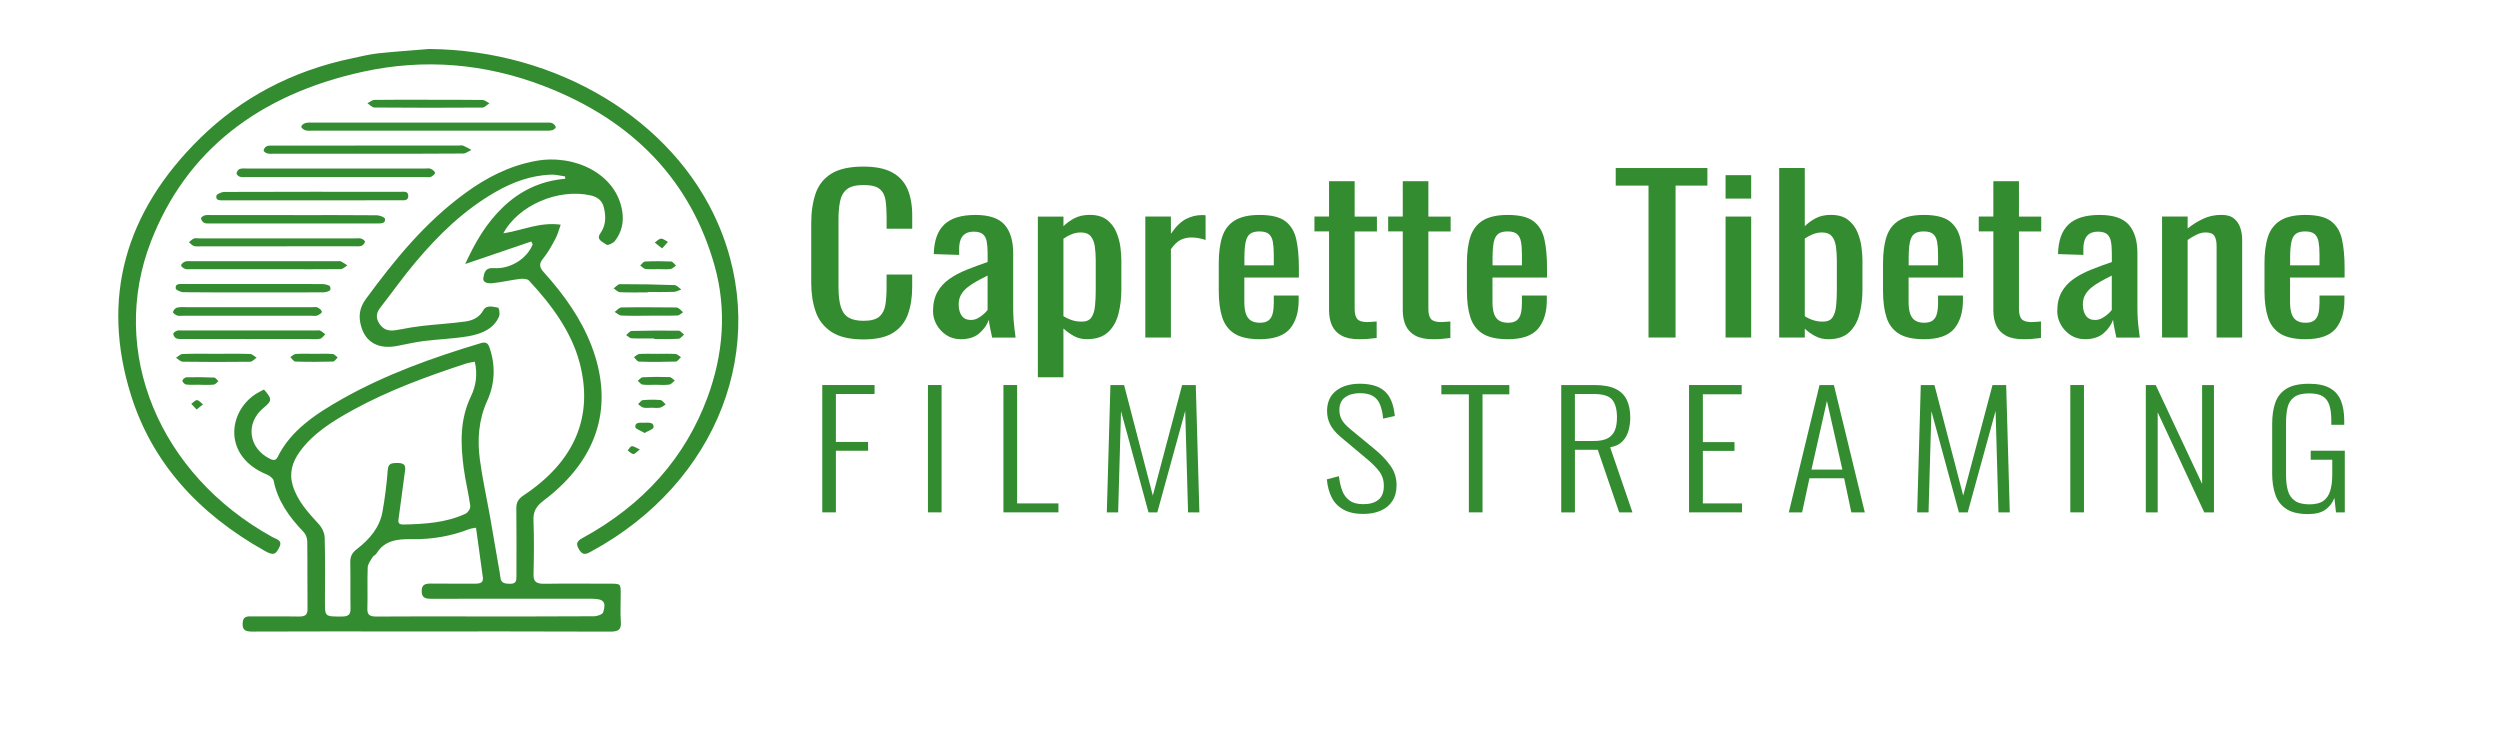 <svg width="205" height="60" viewBox="0 0 205 60" fill="none" xmlns="http://www.w3.org/2000/svg">
<path d="M21.645 31.94C22.329 32.712 22.32 32.862 21.607 33.45C20.102 34.689 20.37 36.755 22.13 37.618C22.445 37.773 22.628 37.761 22.774 37.461C23.848 35.277 25.917 33.922 28.097 32.693C31.622 30.709 35.47 29.32 39.42 28.14C39.799 28.026 40.001 28.103 40.129 28.471C40.646 29.956 40.596 31.444 39.954 32.86C39.24 34.435 39.135 36.044 39.348 37.674C39.553 39.232 39.899 40.778 40.176 42.329C40.45 43.88 40.712 45.433 40.981 46.984C41.006 47.124 41.022 47.264 41.042 47.405C41.1 47.843 41.454 47.869 41.852 47.869C42.328 47.869 42.347 47.601 42.347 47.298C42.347 45.423 42.364 43.546 42.339 41.671C42.334 41.204 42.497 40.911 42.937 40.618C47.186 37.798 48.674 34.091 47.529 29.746C46.86 27.215 45.247 25.011 43.365 22.996C43.238 22.86 42.859 22.841 42.613 22.873C41.874 22.965 41.15 23.141 40.411 23.218C40.073 23.255 39.55 23.218 39.639 22.766C39.708 22.413 39.747 21.929 40.508 21.985C41.858 22.081 43.233 21.189 43.672 20.049C43.684 20.02 43.645 19.979 43.565 19.802C41.816 20.398 40.068 20.993 38.148 21.648C38.964 19.865 39.86 18.322 41.219 17.013C42.591 15.69 44.262 14.838 46.348 14.659C46.342 14.594 46.337 14.531 46.334 14.465C45.947 14.415 45.559 14.306 45.178 14.32C43.52 14.386 42.046 14.935 40.676 15.716C38.029 17.226 35.965 19.258 34.109 21.455C33.068 22.684 32.15 23.99 31.165 25.253C30.769 25.761 30.844 26.238 31.231 26.705C31.644 27.203 32.203 27.133 32.794 27.017C33.414 26.893 34.042 26.79 34.673 26.719C35.835 26.589 37.008 26.521 38.162 26.364C38.781 26.279 39.321 26.008 39.622 25.456C39.891 24.965 40.425 25.161 40.842 25.229C40.923 25.241 41.014 25.727 40.925 25.94C40.513 26.942 39.52 27.375 38.441 27.564C37.229 27.777 35.976 27.811 34.748 27.965C34.004 28.06 33.273 28.234 32.537 28.372C31.052 28.65 30.003 28.084 29.624 26.797C29.386 25.989 29.444 25.273 30.006 24.508C32.349 21.329 34.82 18.254 38.178 15.813C39.877 14.577 41.73 13.602 43.938 13.195C47.081 12.614 50.556 14.231 51.029 17.349C51.161 18.22 50.984 19.043 50.415 19.768C50.285 19.936 49.839 20.134 49.764 20.078C49.452 19.848 48.854 19.667 49.222 19.142C49.693 18.477 49.695 17.775 49.524 17.042C49.397 16.49 49.053 16.161 48.425 16.021C45.797 15.431 42.508 16.819 41.271 19.135C42.843 18.886 44.262 18.189 45.977 18.423C45.828 18.835 45.736 19.224 45.548 19.573C45.247 20.136 44.937 20.71 44.527 21.213C44.173 21.646 44.237 21.931 44.591 22.323C46.24 24.152 47.64 26.112 48.495 28.333C50.329 33.092 49.211 37.548 44.577 41.047C43.968 41.506 43.72 41.947 43.745 42.636C43.8 44.127 43.786 45.622 43.75 47.112C43.736 47.707 43.996 47.879 44.641 47.869C46.417 47.843 48.193 47.86 49.966 47.862C50.896 47.862 50.896 47.864 50.899 48.646C50.901 49.432 50.854 50.221 50.91 51.005C50.954 51.612 50.736 51.796 50.027 51.794C44.378 51.769 38.729 51.779 33.08 51.779C28.952 51.779 24.824 51.769 20.697 51.789C20.104 51.791 19.866 51.658 19.897 51.111C19.919 50.7 20.049 50.535 20.536 50.543C21.85 50.56 23.164 50.528 24.478 50.555C25.007 50.565 25.223 50.434 25.217 49.945C25.195 48.09 25.22 46.234 25.195 44.378C25.192 44.122 25.076 43.81 24.89 43.616C23.695 42.382 22.76 41.044 22.439 39.419C22.401 39.223 22.11 39.005 21.875 38.908C18.317 37.461 18.641 33.832 20.97 32.306C21.183 32.17 21.424 32.061 21.645 31.94ZM38.934 29.659C38.635 29.719 38.427 29.744 38.236 29.804C35.022 30.856 31.862 32.015 28.944 33.617C27.259 34.544 25.646 35.55 24.564 37.062C23.953 37.914 23.701 38.816 24.011 39.827C24.384 41.056 25.245 42.01 26.133 42.97C26.409 43.27 26.614 43.708 26.625 44.088C26.675 45.842 26.65 47.596 26.647 49.35C26.645 50.579 26.642 50.557 28.047 50.555C28.614 50.552 28.75 50.352 28.742 49.902C28.717 48.631 28.75 47.361 28.722 46.091C28.714 45.648 28.872 45.324 29.248 45.036C30.316 44.221 31.129 43.241 31.356 41.998C31.566 40.848 31.707 39.687 31.796 38.526C31.834 38.044 32.056 37.969 32.521 37.965C32.994 37.96 33.287 38.044 33.221 38.528C33.044 39.823 32.883 41.122 32.7 42.416C32.659 42.714 32.565 43.023 33.077 43.011C34.834 42.973 36.582 42.868 38.17 42.126C38.38 42.029 38.59 41.69 38.563 41.487C38.419 40.427 38.151 39.382 38.015 38.323C37.76 36.348 37.705 34.389 38.621 32.492C39.039 31.623 39.166 30.682 38.934 29.659ZM39.033 43.273C38.734 43.328 38.618 43.333 38.519 43.372C37 43.969 35.381 44.243 33.746 44.211C32.498 44.187 31.505 44.356 30.877 45.38C30.805 45.498 30.623 45.569 30.551 45.687C30.39 45.958 30.163 46.243 30.152 46.529C30.108 47.656 30.158 48.786 30.125 49.916C30.108 50.431 30.332 50.562 30.891 50.557C33.45 50.535 36.007 50.548 38.566 50.548C41.955 50.548 45.341 50.555 48.73 50.533C48.981 50.531 49.408 50.373 49.457 50.214C49.739 49.34 49.496 49.096 48.472 49.096C44.115 49.096 39.761 49.091 35.403 49.101C34.892 49.101 34.587 49.04 34.579 48.489C34.571 47.949 34.839 47.845 35.37 47.852C36.568 47.872 37.766 47.85 38.967 47.86C39.382 47.862 39.653 47.77 39.595 47.352C39.412 46.023 39.227 44.688 39.033 43.273Z" fill="#348C31"/>
<path d="M35.196 4.016C45.703 4.118 55.181 9.818 58.875 18.334C63.212 28.338 58.869 39.586 48.497 45.211C48.124 45.414 47.819 45.6 47.504 45.092C47.227 44.647 47.23 44.41 47.759 44.122C52.785 41.378 56.191 37.512 58.011 32.593C59.325 29.044 59.602 25.369 58.595 21.786C56.67 14.935 52.025 9.893 44.544 7.033C39.794 5.216 34.82 4.778 29.801 5.874C21.186 7.752 15.271 12.385 12.394 19.761C8.853 28.834 13.044 38.908 22.331 44.037C22.65 44.211 23.17 44.296 22.926 44.826C22.622 45.491 22.417 45.569 21.717 45.177C16.24 42.109 12.455 37.894 10.737 32.39C8.272 24.494 10.209 17.407 16.422 11.318C19.753 8.054 23.917 5.816 28.847 4.785C29.563 4.635 30.277 4.454 31.002 4.374C32.396 4.224 33.799 4.135 35.196 4.016Z" fill="#348C31"/>
<path d="M35.049 10.715C31.918 10.715 28.786 10.715 25.654 10.715C25.447 10.715 25.225 10.739 25.037 10.684C24.896 10.643 24.702 10.486 24.708 10.389C24.713 10.28 24.902 10.125 25.043 10.089C25.256 10.033 25.499 10.052 25.729 10.052C32.061 10.052 38.394 10.052 44.729 10.055C44.912 10.055 45.117 10.033 45.274 10.094C45.41 10.147 45.545 10.299 45.573 10.425C45.59 10.493 45.396 10.652 45.274 10.679C45.056 10.727 44.818 10.715 44.588 10.715C41.407 10.718 38.228 10.715 35.049 10.715Z" fill="#348C31"/>
<path d="M27.533 14.519C25.093 14.519 22.652 14.519 20.212 14.519C20.03 14.519 19.831 14.543 19.665 14.492C19.546 14.456 19.388 14.306 19.396 14.216C19.41 14.085 19.523 13.904 19.651 13.858C19.828 13.79 20.057 13.819 20.262 13.819C25.12 13.817 29.978 13.819 34.836 13.819C34.997 13.819 35.182 13.783 35.312 13.839C35.467 13.906 35.661 14.052 35.672 14.173C35.68 14.279 35.478 14.439 35.329 14.504C35.199 14.56 35.013 14.521 34.853 14.521C32.416 14.519 29.975 14.519 27.533 14.519Z" fill="#348C31"/>
<path d="M25.654 16.427C23.236 16.427 20.818 16.43 18.4 16.425C18.09 16.425 17.656 16.485 17.745 16.05C17.772 15.912 18.171 15.74 18.398 15.738C23.211 15.721 28.022 15.723 32.836 15.728C33.115 15.728 33.481 15.646 33.478 16.069C33.475 16.478 33.129 16.423 32.836 16.423C30.443 16.43 28.05 16.427 25.654 16.427Z" fill="#348C31"/>
<path d="M24.049 17.64C26.332 17.64 28.611 17.63 30.894 17.652C31.129 17.654 31.547 17.811 31.566 17.937C31.633 18.341 31.234 18.324 30.902 18.324C26.362 18.324 21.823 18.327 17.283 18.327C17.1 18.327 16.89 18.343 16.743 18.273C16.613 18.21 16.497 18.039 16.483 17.906C16.475 17.828 16.666 17.693 16.793 17.659C16.962 17.613 17.158 17.637 17.341 17.637C19.576 17.637 21.811 17.637 24.047 17.637C24.049 17.64 24.049 17.64 24.049 17.64Z" fill="#348C31"/>
<path d="M30.147 12.605C27.588 12.605 25.032 12.605 22.473 12.605C22.287 12.605 22.093 12.627 21.925 12.583C21.8 12.549 21.609 12.414 21.618 12.341C21.634 12.21 21.75 12.034 21.881 11.986C22.058 11.918 22.287 11.94 22.492 11.94C27.538 11.937 32.587 11.935 37.633 11.932C37.749 11.932 37.882 11.901 37.976 11.942C38.214 12.043 38.435 12.177 38.662 12.298C38.427 12.399 38.195 12.59 37.96 12.59C35.356 12.612 32.753 12.605 30.147 12.605Z" fill="#348C31"/>
<path d="M20.71 23.976C18.823 23.976 16.937 23.985 15.053 23.961C14.826 23.959 14.433 23.787 14.411 23.657C14.342 23.226 14.771 23.289 15.08 23.289C18.854 23.286 22.625 23.284 26.398 23.291C26.611 23.291 26.846 23.344 27.026 23.441C27.104 23.482 27.123 23.765 27.054 23.814C26.913 23.913 26.694 23.968 26.506 23.971C24.805 23.981 23.101 23.976 21.399 23.976C21.169 23.976 20.94 23.976 20.71 23.976Z" fill="#348C31"/>
<path d="M20.445 27.801C18.649 27.801 16.851 27.803 15.056 27.798C14.851 27.798 14.618 27.818 14.447 27.743C14.32 27.687 14.214 27.498 14.209 27.365C14.203 27.283 14.389 27.165 14.516 27.116C14.635 27.073 14.787 27.097 14.925 27.097C18.588 27.097 22.248 27.097 25.911 27.099C26.027 27.099 26.163 27.068 26.252 27.109C26.409 27.186 26.537 27.31 26.675 27.411C26.534 27.54 26.409 27.745 26.243 27.779C25.936 27.84 25.604 27.798 25.281 27.798C23.668 27.801 22.058 27.801 20.445 27.801Z" fill="#348C31"/>
<path d="M20.32 25.188C22.071 25.188 23.825 25.188 25.577 25.19C25.737 25.19 25.928 25.154 26.052 25.217C26.205 25.292 26.393 25.456 26.39 25.58C26.387 25.684 26.152 25.812 25.994 25.88C25.881 25.928 25.723 25.892 25.585 25.892C22.058 25.892 18.53 25.892 15.003 25.892C14.842 25.892 14.663 25.923 14.524 25.873C14.38 25.819 14.165 25.662 14.184 25.587C14.217 25.447 14.375 25.253 14.519 25.222C14.801 25.159 15.114 25.19 15.412 25.19C17.047 25.186 18.685 25.186 20.32 25.188Z" fill="#348C31"/>
<path d="M22.669 20.197C20.622 20.197 18.572 20.197 16.524 20.197C16.317 20.197 16.093 20.233 15.908 20.175C15.747 20.127 15.628 19.972 15.493 19.863C15.625 19.759 15.744 19.626 15.899 19.558C16.01 19.51 16.17 19.546 16.309 19.546C20.591 19.546 24.871 19.546 29.154 19.546C29.314 19.546 29.491 19.519 29.632 19.568C29.757 19.609 29.945 19.752 29.928 19.824C29.904 19.95 29.771 20.112 29.638 20.158C29.455 20.221 29.231 20.194 29.024 20.194C26.905 20.197 24.788 20.194 22.669 20.197Z" fill="#348C31"/>
<path d="M21.665 22.072C19.687 22.072 17.706 22.072 15.728 22.072C15.545 22.072 15.343 22.103 15.18 22.05C15.039 22.004 14.845 21.852 14.854 21.755C14.862 21.643 15.042 21.498 15.183 21.448C15.343 21.392 15.545 21.419 15.728 21.419C19.687 21.419 23.646 21.419 27.605 21.421C27.721 21.421 27.856 21.39 27.945 21.431C28.136 21.52 28.304 21.648 28.482 21.76C28.304 21.866 28.127 22.064 27.945 22.067C26.265 22.089 24.586 22.074 22.904 22.072C22.492 22.072 22.08 22.072 21.665 22.072Z" fill="#348C31"/>
<path d="M35.132 8.185C36.607 8.185 38.081 8.175 39.556 8.197C39.75 8.199 39.94 8.373 40.131 8.47C39.938 8.591 39.744 8.819 39.55 8.821C36.601 8.843 33.652 8.84 30.7 8.816C30.509 8.814 30.319 8.589 30.128 8.465C30.321 8.371 30.512 8.197 30.706 8.192C32.18 8.168 33.655 8.18 35.13 8.18C35.132 8.18 35.132 8.182 35.132 8.185Z" fill="#348C31"/>
<path d="M17.739 29.011C18.66 29.011 19.582 28.994 20.5 29.025C20.685 29.032 20.863 29.221 21.045 29.327C20.868 29.446 20.694 29.661 20.517 29.664C18.677 29.688 16.834 29.686 14.992 29.661C14.804 29.659 14.618 29.451 14.43 29.337C14.613 29.228 14.79 29.032 14.975 29.027C15.897 28.994 16.818 29.011 17.739 29.011Z" fill="#348C31"/>
<path d="M53.115 23.976C52.357 23.976 51.599 23.995 50.841 23.961C50.661 23.954 50.492 23.756 50.318 23.647C50.489 23.526 50.661 23.303 50.835 23.301C52.326 23.298 53.817 23.323 55.309 23.378C55.502 23.386 55.682 23.613 55.87 23.739C55.663 23.806 55.458 23.927 55.25 23.935C54.539 23.959 53.828 23.944 53.115 23.944C53.115 23.956 53.115 23.966 53.115 23.976Z" fill="#348C31"/>
<path d="M53.225 25.89C52.47 25.89 51.712 25.909 50.959 25.875C50.769 25.865 50.589 25.684 50.403 25.58C50.589 25.452 50.769 25.212 50.957 25.21C52.398 25.183 53.84 25.202 55.281 25.21C55.394 25.21 55.533 25.207 55.616 25.258C55.765 25.352 55.881 25.485 56.011 25.604C55.862 25.696 55.715 25.863 55.56 25.87C54.783 25.897 54.003 25.882 53.225 25.882C53.225 25.885 53.225 25.887 53.225 25.89Z" fill="#348C31"/>
<path d="M53.649 27.752C53.029 27.752 52.409 27.769 51.792 27.74C51.637 27.733 51.493 27.569 51.344 27.477C51.493 27.36 51.637 27.145 51.792 27.14C53.076 27.106 54.36 27.097 55.643 27.116C55.795 27.119 55.945 27.324 56.097 27.436C55.945 27.556 55.801 27.769 55.643 27.779C54.982 27.818 54.313 27.796 53.649 27.796C53.649 27.779 53.649 27.765 53.649 27.752Z" fill="#348C31"/>
<path d="M25.765 29.013C26.268 29.013 26.774 28.991 27.275 29.027C27.422 29.037 27.552 29.216 27.69 29.315C27.563 29.431 27.439 29.647 27.308 29.649C26.279 29.678 25.247 29.681 24.221 29.649C24.08 29.644 23.944 29.41 23.809 29.279C23.958 29.189 24.102 29.032 24.26 29.023C24.758 28.991 25.261 29.013 25.765 29.013Z" fill="#348C31"/>
<path d="M53.878 29.015C54.382 29.015 54.888 28.994 55.389 29.027C55.547 29.037 55.69 29.197 55.84 29.289C55.699 29.415 55.56 29.644 55.414 29.649C54.407 29.683 53.4 29.686 52.393 29.654C52.252 29.649 52.121 29.415 51.983 29.284C52.133 29.194 52.279 29.037 52.437 29.025C52.913 28.994 53.397 29.015 53.878 29.015Z" fill="#348C31"/>
<path d="M53.784 31.551C53.419 31.551 53.045 31.582 52.689 31.536C52.542 31.517 52.426 31.333 52.296 31.222C52.434 31.123 52.57 30.941 52.714 30.934C53.444 30.9 54.18 30.895 54.91 30.922C55.054 30.927 55.19 31.108 55.331 31.207C55.181 31.321 55.048 31.512 54.883 31.536C54.523 31.59 54.149 31.553 53.784 31.551C53.784 31.553 53.784 31.553 53.784 31.551Z" fill="#348C31"/>
<path d="M16.364 31.546C15.996 31.546 15.623 31.573 15.263 31.532C15.141 31.517 14.961 31.331 14.959 31.222C14.959 31.123 15.163 30.941 15.282 30.939C16.04 30.919 16.801 30.927 17.559 30.96C17.681 30.965 17.792 31.152 17.908 31.256C17.786 31.355 17.67 31.524 17.537 31.539C17.15 31.577 16.757 31.553 16.364 31.553C16.364 31.548 16.364 31.546 16.364 31.546Z" fill="#348C31"/>
<path d="M53.961 22.069C53.615 22.069 53.264 22.098 52.927 22.055C52.772 22.035 52.642 21.869 52.498 21.769C52.628 21.656 52.752 21.45 52.891 21.445C53.602 21.411 54.318 21.411 55.029 21.443C55.167 21.45 55.295 21.656 55.428 21.772C55.284 21.871 55.151 22.035 54.993 22.057C54.656 22.101 54.307 22.069 53.961 22.069Z" fill="#348C31"/>
<path d="M53.441 33.435C53.212 33.435 52.971 33.472 52.758 33.423C52.597 33.387 52.467 33.237 52.323 33.14C52.453 33.024 52.572 32.823 52.714 32.811C53.189 32.768 53.679 32.761 54.155 32.804C54.313 32.819 54.443 33.036 54.587 33.162C54.434 33.254 54.296 33.392 54.13 33.426C53.911 33.472 53.671 33.438 53.441 33.435Z" fill="#348C31"/>
<path d="M52.857 35.504C52.539 35.31 52.108 35.175 52.097 35.018C52.063 34.577 52.539 34.674 52.857 34.664C53.189 34.655 53.638 34.609 53.59 35.044C53.574 35.197 53.17 35.318 52.857 35.504Z" fill="#348C31"/>
<path d="M54.296 20.371C54.014 20.151 53.853 20.023 53.69 19.894C53.859 19.778 54.025 19.58 54.202 19.57C54.385 19.563 54.581 19.739 54.772 19.834C54.639 19.982 54.509 20.127 54.296 20.371Z" fill="#348C31"/>
<path d="M16.121 33.583C15.927 33.373 15.805 33.244 15.686 33.114C15.844 33.005 16.018 32.797 16.157 32.811C16.334 32.833 16.483 33.036 16.643 33.16C16.497 33.278 16.353 33.394 16.121 33.583Z" fill="#348C31"/>
<path d="M52.467 36.861C52.196 37.057 52.047 37.248 51.933 37.231C51.765 37.21 51.623 37.04 51.469 36.936C51.582 36.813 51.682 36.602 51.812 36.59C51.969 36.573 52.149 36.718 52.467 36.861Z" fill="#348C31"/>
<path d="M70.798 27.832C69.672 27.832 68.801 27.627 68.178 27.215C67.556 26.804 67.124 26.248 66.884 25.551C66.64 24.854 66.521 24.075 66.521 23.216V18.31C66.521 17.371 66.643 16.553 66.884 15.857C67.124 15.16 67.556 14.618 68.178 14.236C68.801 13.853 69.672 13.66 70.798 13.66C71.791 13.66 72.58 13.819 73.164 14.141C73.745 14.46 74.165 14.92 74.42 15.513C74.674 16.108 74.802 16.824 74.802 17.659V18.757H72.702V17.78C72.702 17.265 72.671 16.81 72.613 16.415C72.555 16.021 72.395 15.714 72.132 15.498C71.869 15.281 71.432 15.172 70.818 15.172C70.19 15.172 69.73 15.29 69.443 15.523C69.155 15.757 68.97 16.089 68.884 16.517C68.798 16.945 68.757 17.446 68.757 18.019V23.528C68.757 24.225 68.823 24.779 68.953 25.183C69.083 25.59 69.299 25.877 69.6 26.049C69.902 26.221 70.306 26.306 70.818 26.306C71.418 26.306 71.85 26.189 72.112 25.955C72.375 25.72 72.538 25.396 72.602 24.985C72.668 24.573 72.699 24.092 72.699 23.543V22.512H74.799V23.543C74.799 24.39 74.68 25.137 74.445 25.783C74.209 26.429 73.803 26.932 73.227 27.293C72.657 27.653 71.847 27.832 70.798 27.832Z" fill="#348C31"/>
<path d="M78.785 27.815C78.34 27.815 77.947 27.704 77.607 27.482C77.266 27.259 76.998 26.973 76.802 26.623C76.605 26.274 76.508 25.904 76.508 25.517C76.508 24.9 76.627 24.38 76.862 23.956C77.098 23.533 77.421 23.175 77.834 22.885C78.246 22.592 78.722 22.338 79.267 22.12C79.809 21.902 80.382 21.692 80.985 21.486V20.782C80.985 20.383 80.957 20.049 80.907 19.788C80.855 19.524 80.747 19.328 80.584 19.195C80.42 19.064 80.174 18.997 79.848 18.997C79.56 18.997 79.328 19.055 79.15 19.169C78.973 19.282 78.846 19.447 78.769 19.657C78.691 19.87 78.65 20.117 78.65 20.405V20.903L76.569 20.835C76.594 19.737 76.882 18.929 77.433 18.407C77.983 17.886 78.832 17.625 79.983 17.625C81.109 17.625 81.906 17.893 82.376 18.431C82.847 18.968 83.082 19.747 83.082 20.765V25.297C83.082 25.607 83.093 25.904 83.112 26.189C83.132 26.475 83.159 26.741 83.19 26.988C83.223 27.235 83.251 27.467 83.278 27.682H81.355C81.317 27.498 81.267 27.268 81.209 26.988C81.151 26.707 81.106 26.453 81.082 26.223C80.951 26.613 80.7 26.976 80.326 27.312C79.953 27.646 79.441 27.815 78.785 27.815ZM79.61 26.238C79.82 26.238 80.016 26.187 80.199 26.083C80.382 25.979 80.545 25.863 80.689 25.732C80.832 25.602 80.929 25.495 80.982 25.415V22.599C80.656 22.759 80.348 22.919 80.061 23.081C79.773 23.24 79.521 23.41 79.305 23.586C79.09 23.763 78.918 23.964 78.796 24.186C78.672 24.409 78.611 24.663 78.611 24.951C78.611 25.352 78.697 25.667 78.865 25.894C79.034 26.122 79.283 26.238 79.61 26.238Z" fill="#348C31"/>
<path d="M85.104 30.939V17.761H87.204V18.549C87.453 18.298 87.754 18.08 88.106 17.896C88.46 17.712 88.878 17.62 89.362 17.62C89.951 17.62 90.418 17.756 90.764 18.024C91.11 18.293 91.37 18.631 91.539 19.035C91.708 19.442 91.821 19.853 91.874 20.272C91.926 20.69 91.951 21.046 91.951 21.343V23.746C91.951 24.443 91.874 25.106 91.716 25.727C91.558 26.352 91.273 26.855 90.861 27.237C90.449 27.619 89.871 27.813 89.124 27.813C88.717 27.813 88.358 27.723 88.045 27.547C87.732 27.37 87.45 27.167 87.201 26.937V30.936H85.104V30.939ZM88.714 26.373C89.079 26.373 89.342 26.257 89.5 26.023C89.658 25.788 89.755 25.471 89.793 25.069C89.832 24.67 89.851 24.227 89.851 23.748V21.346C89.851 20.935 89.824 20.555 89.774 20.204C89.721 19.856 89.611 19.577 89.439 19.372C89.268 19.166 89.002 19.062 88.634 19.062C88.36 19.062 88.097 19.113 87.848 19.217C87.599 19.321 87.384 19.439 87.201 19.577V25.926C87.397 26.052 87.619 26.158 87.868 26.243C88.12 26.332 88.402 26.373 88.714 26.373Z" fill="#348C31"/>
<path d="M93.915 27.677V17.758H96.015V19.166C96.433 18.559 96.853 18.155 97.271 17.947C97.689 17.741 98.109 17.637 98.527 17.637C98.58 17.637 98.63 17.637 98.674 17.637C98.721 17.637 98.782 17.642 98.859 17.654V19.679C98.701 19.621 98.522 19.573 98.32 19.534C98.118 19.493 97.91 19.473 97.703 19.473C97.376 19.473 97.078 19.539 96.809 19.672C96.541 19.802 96.275 20.059 96.015 20.436V27.677H93.915V27.677Z" fill="#348C31"/>
<path d="M103.294 27.815C102.403 27.815 101.717 27.663 101.233 27.36C100.749 27.058 100.411 26.61 100.223 26.023C100.032 25.435 99.938 24.709 99.938 23.852V21.588C99.938 20.707 100.035 19.974 100.231 19.391C100.428 18.808 100.771 18.368 101.261 18.07C101.75 17.773 102.428 17.625 103.291 17.625C104.246 17.625 104.948 17.797 105.399 18.14C105.85 18.484 106.149 18.977 106.293 19.626C106.437 20.272 106.509 21.048 106.509 21.951V22.756H102.035V24.748C102.035 25.149 102.077 25.473 102.162 25.725C102.248 25.977 102.384 26.163 102.575 26.284C102.763 26.405 103.009 26.465 103.311 26.465C103.623 26.465 103.864 26.4 104.027 26.267C104.19 26.136 104.301 25.948 104.362 25.701C104.42 25.454 104.45 25.166 104.45 24.835V24.235H106.492V24.612C106.492 25.607 106.249 26.39 105.767 26.964C105.283 27.53 104.459 27.815 103.294 27.815ZM102.038 21.757H104.45V20.864C104.45 20.453 104.423 20.107 104.373 19.827C104.32 19.546 104.212 19.335 104.049 19.193C103.886 19.05 103.629 18.977 103.275 18.977C102.934 18.977 102.677 19.045 102.5 19.183C102.323 19.321 102.201 19.551 102.138 19.877C102.071 20.204 102.041 20.652 102.041 21.225V21.757H102.038Z" fill="#348C31"/>
<path d="M111.436 27.815C110.847 27.815 110.374 27.718 110.014 27.523C109.654 27.329 109.391 27.053 109.228 26.7C109.065 26.347 108.982 25.928 108.982 25.447V18.977H107.784V17.758H108.982V14.86H111.082V17.761H112.908V18.98H111.082V25.328C111.082 25.718 111.154 25.996 111.298 26.16C111.441 26.327 111.715 26.41 112.122 26.41C112.227 26.41 112.349 26.405 112.484 26.393C112.623 26.381 112.756 26.371 112.886 26.359V27.714C112.623 27.748 112.382 27.774 112.161 27.791C111.939 27.808 111.699 27.815 111.436 27.815Z" fill="#348C31"/>
<path d="M117.481 27.815C116.891 27.815 116.418 27.718 116.059 27.523C115.699 27.329 115.436 27.053 115.273 26.7C115.11 26.347 115.027 25.928 115.027 25.447V18.977H113.829V17.758H115.027V14.86H117.127V17.761H118.953V18.98H117.127V25.328C117.127 25.718 117.199 25.996 117.342 26.16C117.486 26.327 117.76 26.41 118.167 26.41C118.272 26.41 118.394 26.405 118.529 26.393C118.668 26.381 118.8 26.371 118.93 26.359V27.714C118.668 27.748 118.427 27.774 118.206 27.791C117.984 27.808 117.744 27.815 117.481 27.815Z" fill="#348C31"/>
<path d="M123.642 27.815C122.751 27.815 122.065 27.663 121.581 27.36C121.097 27.058 120.759 26.61 120.571 26.023C120.38 25.435 120.286 24.709 120.286 23.852V21.588C120.286 20.707 120.383 19.974 120.579 19.391C120.776 18.808 121.119 18.368 121.608 18.07C122.098 17.773 122.776 17.625 123.639 17.625C124.594 17.625 125.296 17.797 125.747 18.14C126.198 18.484 126.497 18.977 126.641 19.626C126.785 20.272 126.857 21.048 126.857 21.951V22.756H122.383V24.748C122.383 25.149 122.425 25.473 122.51 25.725C122.596 25.977 122.732 26.163 122.923 26.284C123.113 26.405 123.357 26.465 123.658 26.465C123.971 26.465 124.212 26.4 124.375 26.267C124.538 26.136 124.649 25.948 124.71 25.701C124.768 25.454 124.798 25.166 124.798 24.835V24.235H126.84V24.612C126.84 25.607 126.596 26.39 126.115 26.964C125.631 27.53 124.807 27.815 123.642 27.815ZM122.386 21.757H124.798V20.864C124.798 20.453 124.773 20.107 124.721 19.827C124.668 19.546 124.56 19.335 124.397 19.193C124.234 19.05 123.974 18.977 123.622 18.977C123.282 18.977 123.025 19.045 122.848 19.183C122.671 19.321 122.549 19.551 122.485 19.877C122.422 20.204 122.389 20.652 122.389 21.225V21.757H122.386Z" fill="#348C31"/>
<path d="M135.178 27.677V15.22H132.489V13.778H140.006V15.22H137.397V27.677H135.178Z" fill="#348C31"/>
<path d="M141.497 16.285V14.364H143.597V16.285H141.497ZM141.497 27.677V17.758H143.597V27.677H141.497Z" fill="#348C31"/>
<path d="M149.916 27.815C149.509 27.815 149.146 27.726 148.826 27.549C148.505 27.373 148.228 27.174 147.993 26.956V27.677H145.893V13.778H147.993V18.549C148.242 18.298 148.538 18.08 148.886 17.896C149.232 17.712 149.647 17.62 150.131 17.62C150.721 17.62 151.188 17.756 151.534 18.024C151.88 18.293 152.14 18.631 152.309 19.035C152.477 19.442 152.591 19.853 152.643 20.272C152.696 20.69 152.721 21.046 152.721 21.344V23.746C152.721 24.443 152.643 25.106 152.486 25.727C152.328 26.352 152.049 26.855 151.642 27.237C151.238 27.624 150.663 27.815 149.916 27.815ZM149.484 26.373C149.849 26.373 150.112 26.257 150.27 26.023C150.427 25.788 150.524 25.471 150.563 25.069C150.602 24.67 150.621 24.227 150.621 23.748V21.346C150.621 20.935 150.596 20.555 150.544 20.204C150.491 19.856 150.38 19.577 150.209 19.372C150.037 19.166 149.772 19.062 149.404 19.062C149.13 19.062 148.87 19.113 148.629 19.217C148.386 19.321 148.175 19.435 147.993 19.561V25.926C148.175 26.052 148.394 26.158 148.651 26.243C148.906 26.332 149.182 26.373 149.484 26.373Z" fill="#348C31"/>
<path d="M157.764 27.815C156.873 27.815 156.187 27.663 155.703 27.36C155.219 27.058 154.881 26.61 154.693 26.023C154.502 25.435 154.408 24.709 154.408 23.852V21.588C154.408 20.707 154.505 19.974 154.702 19.391C154.898 18.808 155.241 18.368 155.731 18.07C156.22 17.773 156.898 17.625 157.761 17.625C158.716 17.625 159.419 17.797 159.87 18.14C160.321 18.484 160.619 18.977 160.763 19.626C160.907 20.272 160.979 21.048 160.979 21.951V22.756H156.505V24.748C156.505 25.149 156.547 25.473 156.633 25.725C156.718 25.977 156.854 26.163 157.045 26.284C157.233 26.405 157.479 26.465 157.781 26.465C158.096 26.465 158.334 26.4 158.497 26.267C158.661 26.136 158.771 25.948 158.832 25.701C158.89 25.454 158.921 25.166 158.921 24.835V24.235H160.962V24.612C160.962 25.607 160.719 26.39 160.238 26.964C159.753 27.53 158.929 27.815 157.764 27.815ZM156.508 21.757H158.921V20.864C158.921 20.453 158.893 20.107 158.843 19.827C158.791 19.546 158.683 19.335 158.519 19.193C158.356 19.05 158.099 18.977 157.745 18.977C157.405 18.977 157.147 19.045 156.97 19.183C156.793 19.321 156.671 19.551 156.608 19.877C156.541 20.204 156.511 20.652 156.511 21.225V21.757H156.508Z" fill="#348C31"/>
<path d="M165.909 27.815C165.32 27.815 164.847 27.718 164.487 27.523C164.127 27.329 163.864 27.053 163.701 26.7C163.538 26.347 163.455 25.928 163.455 25.447V18.977H162.257V17.758H163.455V14.86H165.555V17.761H167.381V18.98H165.555V25.328C165.555 25.718 165.627 25.996 165.771 26.16C165.914 26.327 166.188 26.41 166.595 26.41C166.7 26.41 166.822 26.405 166.957 26.393C167.096 26.381 167.229 26.371 167.359 26.359V27.714C167.096 27.748 166.855 27.774 166.634 27.791C166.41 27.808 166.169 27.815 165.909 27.815Z" fill="#348C31"/>
<path d="M170.972 27.815C170.526 27.815 170.133 27.704 169.793 27.482C169.453 27.259 169.184 26.973 168.988 26.623C168.792 26.274 168.695 25.904 168.695 25.517C168.695 24.9 168.814 24.38 169.049 23.956C169.284 23.533 169.608 23.175 170.02 22.885C170.432 22.592 170.908 22.338 171.453 22.12C171.995 21.902 172.568 21.692 173.171 21.486V20.782C173.171 20.383 173.146 20.049 173.094 19.788C173.041 19.524 172.933 19.328 172.77 19.195C172.607 19.064 172.36 18.997 172.034 18.997C171.746 18.997 171.514 19.055 171.337 19.169C171.16 19.282 171.032 19.447 170.955 19.657C170.878 19.87 170.836 20.117 170.836 20.405V20.903L168.756 20.835C168.781 19.737 169.068 18.929 169.619 18.407C170.169 17.886 171.019 17.625 172.17 17.625C173.296 17.625 174.092 17.893 174.563 18.431C175.033 18.968 175.268 19.747 175.268 20.765V25.297C175.268 25.607 175.279 25.904 175.299 26.189C175.318 26.475 175.346 26.741 175.376 26.988C175.409 27.235 175.437 27.467 175.465 27.682H173.542C173.503 27.498 173.453 27.268 173.395 26.988C173.337 26.707 173.293 26.453 173.268 26.223C173.138 26.613 172.886 26.976 172.513 27.312C172.136 27.646 171.625 27.815 170.972 27.815ZM171.793 26.238C172.004 26.238 172.197 26.187 172.383 26.083C172.565 25.979 172.728 25.863 172.872 25.732C173.016 25.602 173.113 25.495 173.166 25.415V22.599C172.839 22.759 172.532 22.919 172.244 23.081C171.957 23.24 171.705 23.41 171.489 23.586C171.273 23.763 171.102 23.964 170.98 24.186C170.855 24.409 170.795 24.663 170.795 24.951C170.795 25.352 170.88 25.667 171.049 25.894C171.218 26.122 171.467 26.238 171.793 26.238Z" fill="#348C31"/>
<path d="M177.288 27.677V17.758H179.387V18.735C179.766 18.426 180.184 18.165 180.643 17.947C181.1 17.729 181.606 17.62 182.154 17.62C182.613 17.62 182.962 17.724 183.202 17.93C183.443 18.136 183.615 18.394 183.711 18.702C183.811 19.011 183.858 19.326 183.858 19.645V27.675H181.761V20.175C181.761 19.822 181.703 19.546 181.584 19.352C181.465 19.159 181.224 19.06 180.859 19.06C180.624 19.06 180.378 19.12 180.123 19.241C179.869 19.362 179.623 19.507 179.387 19.679V27.675H177.288V27.677Z" fill="#348C31"/>
<path d="M189.043 27.815C188.152 27.815 187.466 27.663 186.982 27.36C186.497 27.058 186.16 26.61 185.972 26.023C185.781 25.435 185.687 24.709 185.687 23.852V21.588C185.687 20.707 185.784 19.974 185.98 19.391C186.177 18.808 186.52 18.368 187.009 18.07C187.499 17.773 188.177 17.625 189.04 17.625C189.994 17.625 190.697 17.797 191.148 18.14C191.599 18.484 191.898 18.977 192.042 19.626C192.185 20.272 192.257 21.048 192.257 21.951V22.756H187.784V24.748C187.784 25.149 187.825 25.473 187.911 25.725C187.997 25.977 188.132 26.163 188.323 26.284C188.511 26.405 188.758 26.465 189.059 26.465C189.375 26.465 189.613 26.4 189.776 26.267C189.939 26.136 190.05 25.948 190.111 25.701C190.169 25.454 190.199 25.166 190.199 24.835V24.235H192.241V24.612C192.241 25.607 191.997 26.39 191.516 26.964C191.032 27.53 190.207 27.815 189.043 27.815ZM187.787 21.757H190.199V20.864C190.199 20.453 190.171 20.107 190.122 19.827C190.069 19.546 189.961 19.335 189.798 19.193C189.635 19.05 189.377 18.977 189.023 18.977C188.683 18.977 188.426 19.045 188.249 19.183C188.072 19.321 187.95 19.551 187.886 19.877C187.82 20.204 187.789 20.652 187.789 21.225V21.757H187.787Z" fill="#348C31"/>
<path d="M67.426 42.014V31.573H71.714V32.308H68.544V36.239H71.183V36.961H68.544V42.014H67.426V42.014Z" fill="#348C31"/>
<path d="M76.091 42.014V31.573H77.211V42.014H76.091Z" fill="#348C31"/>
<path d="M82.282 42.014V31.573H83.403V41.279H86.792V42.014H82.282Z" fill="#348C31"/>
<path d="M90.759 42.014L91.055 31.573H92.175L94.532 40.636L96.934 31.573H98.054L98.35 42.014H97.421L97.186 33.699L94.9 42.014H94.178L91.924 33.714L91.688 42.014H90.759Z" fill="#348C31"/>
<path d="M111.779 42.143C111.132 42.143 110.592 42.024 110.166 41.787C109.737 41.55 109.416 41.221 109.201 40.795C108.985 40.369 108.852 39.873 108.802 39.307L109.79 39.048C109.84 39.479 109.928 39.866 110.055 40.215C110.183 40.563 110.385 40.839 110.658 41.039C110.932 41.243 111.311 41.342 111.793 41.342C112.324 41.342 112.736 41.221 113.032 40.981C113.328 40.742 113.475 40.357 113.475 39.835C113.475 39.37 113.345 38.971 113.085 38.635C112.825 38.298 112.468 37.948 112.017 37.577L109.909 35.811C109.535 35.494 109.261 35.165 109.084 34.824C108.907 34.486 108.819 34.113 108.819 33.709C108.819 32.988 109.065 32.434 109.555 32.047C110.047 31.66 110.7 31.466 111.516 31.466C111.939 31.466 112.318 31.515 112.659 31.609C112.999 31.703 113.287 31.856 113.527 32.066C113.768 32.277 113.956 32.55 114.095 32.884C114.233 33.22 114.324 33.627 114.374 34.108L113.417 34.328C113.378 33.89 113.295 33.513 113.173 33.201C113.052 32.886 112.858 32.649 112.598 32.485C112.338 32.323 111.975 32.24 111.513 32.24C111.021 32.24 110.62 32.352 110.304 32.577C109.989 32.799 109.831 33.148 109.831 33.622C109.831 33.905 109.892 34.164 110.017 34.396C110.138 34.628 110.357 34.877 110.672 35.144L112.78 36.883C113.251 37.27 113.66 37.698 114.003 38.173C114.346 38.644 114.518 39.179 114.518 39.772C114.518 40.297 114.402 40.735 114.172 41.086C113.94 41.439 113.619 41.702 113.206 41.879C112.794 42.056 112.318 42.143 111.779 42.143Z" fill="#348C31"/>
<path d="M120.446 42.014V32.335H118.192V31.575H123.764V32.335H121.567V42.014H120.446Z" fill="#348C31"/>
<path d="M128.021 42.014V31.573H130.719C131.466 31.573 132.052 31.679 132.481 31.89C132.91 32.1 133.214 32.405 133.402 32.804C133.588 33.203 133.682 33.677 133.682 34.229C133.682 34.616 133.632 34.981 133.535 35.325C133.435 35.669 133.269 35.961 133.034 36.201C132.799 36.443 132.464 36.6 132.033 36.677L133.861 42.014H132.771L131.017 36.883H129.144V42.014H128.021ZM129.142 36.162H130.661C131.161 36.162 131.549 36.09 131.825 35.942C132.099 35.797 132.296 35.581 132.415 35.298C132.533 35.015 132.592 34.657 132.592 34.229C132.592 33.586 132.464 33.104 132.207 32.785C131.952 32.468 131.446 32.308 130.688 32.308H129.142V36.162Z" fill="#348C31"/>
<path d="M138.501 42.014V31.573H142.819V32.332H139.635V36.252H142.23V36.973H139.635V41.279H142.847V42.014H138.501V42.014Z" fill="#348C31"/>
<path d="M146.682 42.014L149.202 31.573H150.38L152.915 42.014H151.808L151.219 39.218H148.375L147.772 42.014H146.682ZM148.541 38.506H151.075L149.808 32.874L148.541 38.506Z" fill="#348C31"/>
<path d="M157.208 42.014L157.504 31.573H158.625L160.982 40.636L163.386 31.573H164.506L164.802 42.014H163.873L163.638 33.699L161.352 42.014H160.63L158.376 33.714L158.14 42.014H157.208Z" fill="#348C31"/>
<path d="M169.765 42.014V31.573H170.886V42.014H169.765Z" fill="#348C31"/>
<path d="M175.957 42.014V31.573H176.768L180.572 39.68V31.573H181.545V42.014H180.749L176.931 33.815V42.014H175.957V42.014Z" fill="#348C31"/>
<path d="M189.267 42.155C188.509 42.155 187.917 42.017 187.491 41.743C187.062 41.468 186.76 41.081 186.583 40.577C186.406 40.074 186.318 39.493 186.318 38.831V34.756C186.318 34.086 186.403 33.506 186.575 33.017C186.746 32.528 187.051 32.146 187.488 31.875C187.925 31.604 188.542 31.468 189.339 31.468C190.055 31.468 190.622 31.585 191.04 31.817C191.458 32.049 191.759 32.388 191.948 32.836C192.133 33.283 192.227 33.827 192.227 34.473V34.834H191.167V34.473C191.167 33.975 191.115 33.564 191.012 33.237C190.91 32.91 190.73 32.666 190.476 32.502C190.221 32.34 189.848 32.257 189.355 32.257C188.805 32.257 188.392 32.361 188.116 32.567C187.842 32.773 187.662 33.056 187.579 33.419C187.496 33.779 187.455 34.193 187.455 34.655V38.947C187.455 39.455 187.507 39.886 187.61 40.241C187.712 40.597 187.906 40.873 188.185 41.066C188.464 41.26 188.86 41.356 189.372 41.356C189.873 41.356 190.257 41.26 190.523 41.066C190.788 40.873 190.974 40.597 191.082 40.234C191.189 39.873 191.245 39.435 191.245 38.92V37.696H189.477V36.961H192.274V42.014H191.552L191.419 40.829C191.272 41.223 191.029 41.545 190.689 41.789C190.351 42.034 189.875 42.155 189.267 42.155Z" fill="#348C31"/>
</svg>
